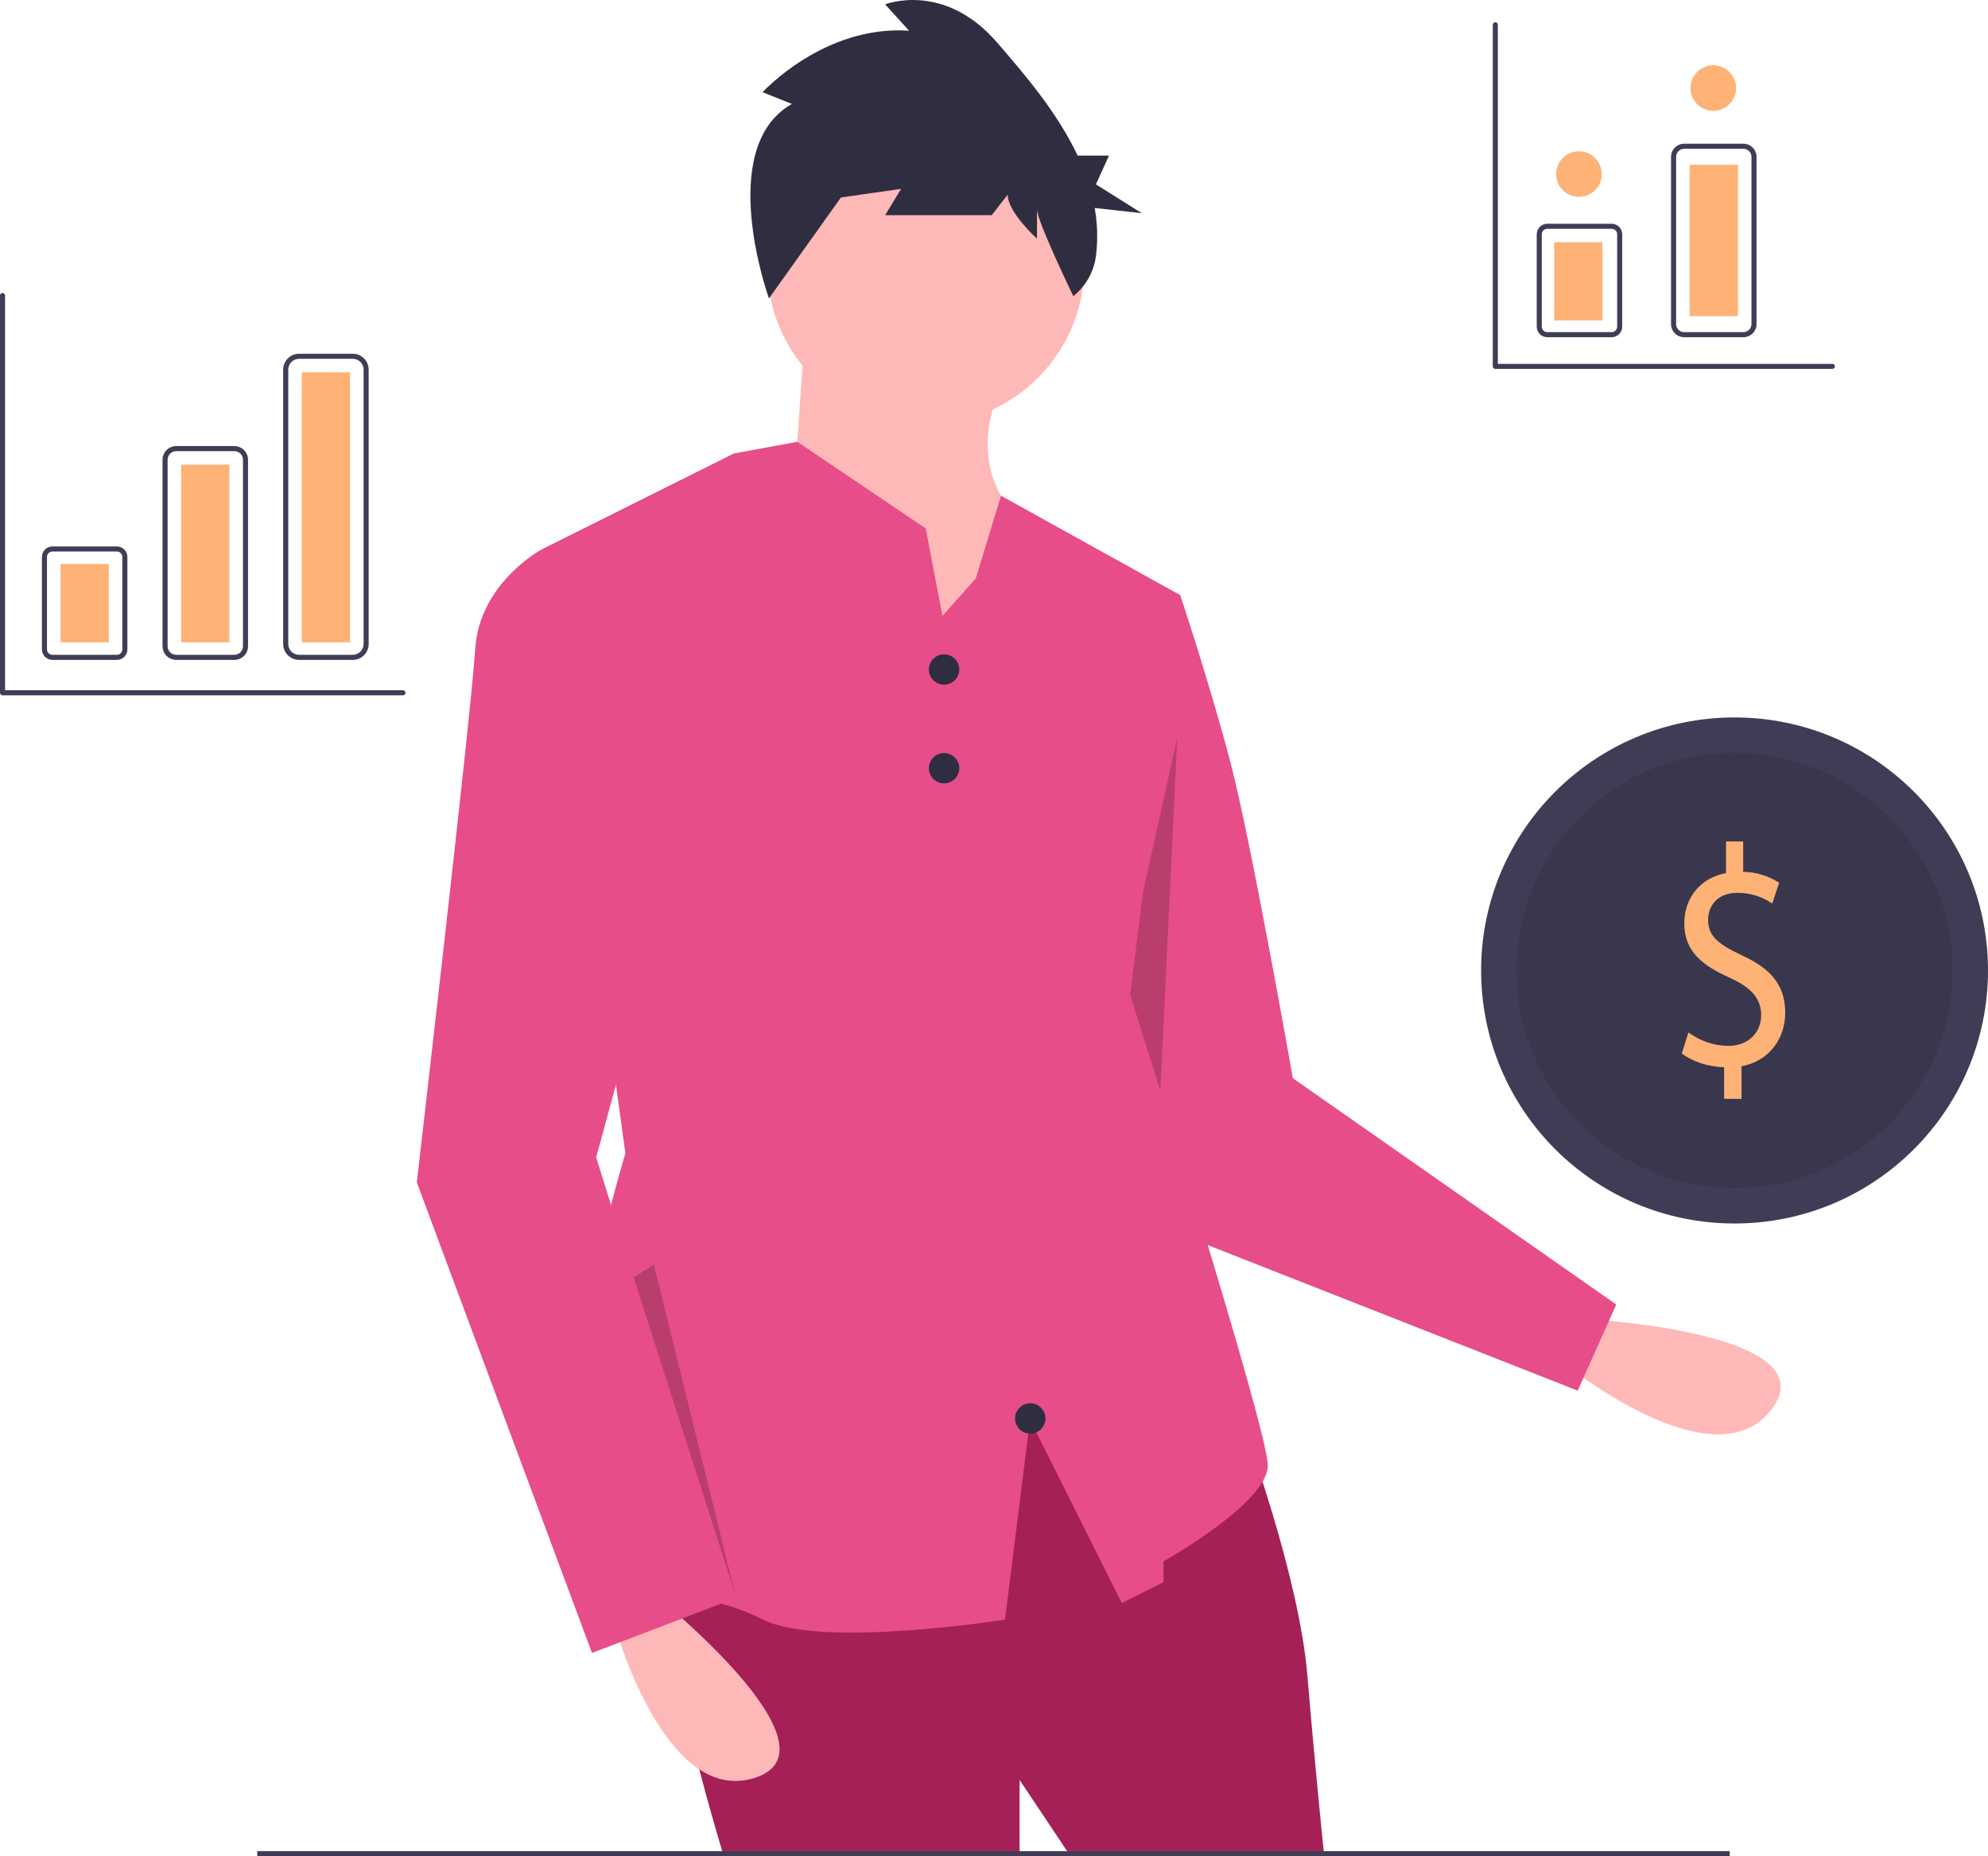 <svg width="181" height="169" viewBox="0 0 181 169" fill="none" xmlns="http://www.w3.org/2000/svg">
<g clip-path="url(#clip0)">
<path d="M144.16 120.072C144.16 120.072 166.552 121.228 161.337 128.265C156.121 135.303 142.416 124.137 142.416 124.137L144.16 120.072Z" fill="#FFB8B8"/>
<path d="M102.895 53.043L107.453 54.18C107.453 54.18 110.112 62.143 112.011 69.348C113.91 76.552 117.708 98.166 117.708 98.166L147.154 118.769L143.642 126.612L104.415 111.177L95.679 76.932L102.895 53.043Z" fill="#E74D89"/>
<path opacity="0.2" d="M107.184 67.177L105.485 102.692L109.03 113.251L98.646 105.649L107.184 67.177Z" fill="black"/>
<path d="M113.34 130.208C113.34 130.208 118.278 143.479 119.037 152.58C119.797 161.68 120.557 168.885 120.557 168.885H97.388L92.83 162.059V168.885H65.863C65.863 168.885 58.267 144.238 61.305 141.204C64.344 138.17 93.21 125.278 93.21 125.278L113.34 130.208Z" fill="#A52057"/>
<path d="M157.487 168.539H23.421V169H157.487V168.539Z" fill="#3F3D56"/>
<path d="M84.284 38.633C92.255 38.633 98.717 32.182 98.717 24.224C98.717 16.266 92.255 9.815 84.284 9.815C76.313 9.815 69.851 16.266 69.851 24.224C69.851 32.182 76.313 38.633 84.284 38.633Z" fill="#FFB8B8"/>
<path d="M73.269 30.291L72.13 46.976L86.563 66.314L93.779 48.113C93.779 48.113 87.323 43.942 91.121 35.221L73.269 30.291Z" fill="#FFB8B8"/>
<path d="M115.428 133.43C115.428 136.844 105.933 142.152 105.933 142.152V144.048L102.135 145.944L93.779 129.261L91.502 147.46C91.502 147.46 74.788 150.116 69.472 147.46C64.153 144.806 61.495 145.944 53.899 143.29C46.302 140.636 56.938 104.991 56.938 104.991L49.341 50.009L65.937 41.725L66.811 41.287L69.094 40.868L72.592 40.223L84.284 48.113L85.225 53.043L85.805 56.077L88.841 52.663L91.135 45.132L107.453 54.181L102.896 90.582C102.896 90.582 115.428 130.019 115.428 133.43Z" fill="#E74D89"/>
<path d="M59.596 145.186C59.596 145.186 77.068 159.216 68.712 161.87C60.356 164.524 55.798 147.461 55.798 147.461L59.596 145.186Z" fill="#FFB8B8"/>
<path d="M53.139 50.767L49.341 50.009C49.341 50.009 43.644 53.043 43.264 59.11C42.884 65.177 37.947 107.646 37.947 107.646L53.899 150.494L66.813 145.565L54.279 105.371L63.774 70.485L53.139 50.767Z" fill="#E74D89"/>
<path d="M85.954 62.339C86.719 62.339 87.339 61.72 87.339 60.957C87.339 60.194 86.719 59.575 85.954 59.575C85.19 59.575 84.57 60.194 84.57 60.957C84.57 61.72 85.19 62.339 85.954 62.339Z" fill="#2F2E41"/>
<path d="M85.954 71.324C86.719 71.324 87.339 70.705 87.339 69.942C87.339 69.178 86.719 68.559 85.954 68.559C85.19 68.559 84.57 69.178 84.57 69.942C84.57 70.705 85.19 71.324 85.954 71.324Z" fill="#2F2E41"/>
<path d="M93.8 130.528C94.565 130.528 95.184 129.91 95.184 129.146C95.184 128.383 94.565 127.764 93.8 127.764C93.035 127.764 92.415 128.383 92.415 129.146C92.415 129.91 93.035 130.528 93.8 130.528Z" fill="#2F2E41"/>
<path d="M72.099 9.463L69.43 8.396C69.43 8.396 75.009 2.265 82.771 2.798L80.588 0.399C80.588 0.399 85.924 -1.734 90.775 3.864C93.325 6.807 96.275 10.267 98.114 14.164H100.972L99.779 16.785L103.953 19.406L99.669 18.936C99.924 20.371 99.963 21.837 99.785 23.284C99.602 24.731 98.862 26.051 97.722 26.964C97.722 26.964 94.413 20.126 94.413 19.06V21.726C94.413 21.726 91.745 19.327 91.745 17.727L90.29 19.593H80.588L82.043 17.194L76.464 17.994L78.647 15.061L70.01 27.171C70.01 27.171 65.065 13.462 72.099 9.463Z" fill="#2F2E41"/>
<path d="M157.925 111.394C170.669 111.394 181 101.08 181 88.357C181 75.634 170.669 65.32 157.925 65.32C145.181 65.32 134.85 75.634 134.85 88.357C134.85 101.08 145.181 111.394 157.925 111.394Z" fill="#3F3D56"/>
<path opacity="0.1" d="M157.925 108.168C168.885 108.168 177.77 99.299 177.77 88.357C177.77 77.415 168.885 68.545 157.925 68.545C146.965 68.545 138.08 77.415 138.08 88.357C138.08 99.299 146.965 108.168 157.925 108.168Z" fill="black"/>
<path d="M156.974 100.047V97.164C155.514 97.135 154.004 96.621 153.123 95.908L153.727 93.995C154.774 94.778 156.043 95.208 157.352 95.222C159.139 95.222 160.347 94.052 160.347 92.425C160.347 90.854 159.366 89.884 157.503 89.027C154.935 87.885 153.349 86.572 153.349 84.088C153.349 81.718 154.834 79.92 157.15 79.491V76.608H158.711V79.377C159.875 79.393 161.01 79.74 161.984 80.376L161.354 82.261C160.42 81.623 159.314 81.284 158.182 81.29C156.244 81.29 155.514 82.603 155.514 83.745C155.514 85.23 156.445 85.972 158.636 87C161.228 88.199 162.537 89.684 162.537 92.225C162.537 94.48 161.153 96.593 158.56 97.078V100.047H156.974Z" fill="#FEB276"/>
<path opacity="0.2" d="M57.689 116.306L66.918 145.087L59.534 115.139L57.689 116.306Z" fill="black"/>
<path d="M10.636 60.081H4.778C4.523 60.081 4.278 59.979 4.097 59.799C3.917 59.619 3.815 59.374 3.815 59.12V50.713C3.815 50.458 3.917 50.213 4.097 50.033C4.278 49.853 4.523 49.752 4.778 49.751H10.636C10.891 49.752 11.136 49.853 11.317 50.033C11.497 50.213 11.599 50.458 11.599 50.713V59.12C11.599 59.374 11.497 59.619 11.317 59.799C11.136 59.979 10.891 60.081 10.636 60.081ZM4.778 50.212C4.645 50.212 4.518 50.265 4.424 50.359C4.33 50.453 4.277 50.58 4.277 50.713V59.12C4.277 59.252 4.33 59.38 4.424 59.473C4.518 59.567 4.645 59.62 4.778 59.62H10.636C10.769 59.62 10.896 59.567 10.991 59.473C11.085 59.38 11.137 59.252 11.137 59.12V50.713C11.137 50.58 11.085 50.453 10.991 50.359C10.896 50.265 10.769 50.212 10.636 50.212H4.778Z" fill="#3F3D56"/>
<path d="M21.336 60.081H16.046C15.715 60.081 15.398 59.949 15.164 59.716C14.931 59.483 14.799 59.166 14.799 58.836V41.858C14.799 41.528 14.931 41.212 15.164 40.978C15.398 40.745 15.715 40.614 16.046 40.613H21.336C21.666 40.614 21.983 40.745 22.217 40.978C22.451 41.212 22.582 41.528 22.583 41.858V58.836C22.582 59.166 22.451 59.483 22.217 59.716C21.983 59.949 21.666 60.081 21.336 60.081ZM16.046 41.074C15.838 41.074 15.638 41.157 15.491 41.304C15.343 41.451 15.261 41.65 15.26 41.858V58.836C15.261 59.044 15.343 59.243 15.491 59.39C15.638 59.537 15.838 59.62 16.046 59.62H21.336C21.544 59.62 21.744 59.537 21.891 59.39C22.038 59.243 22.121 59.044 22.121 58.836V41.858C22.121 41.65 22.038 41.451 21.891 41.304C21.744 41.157 21.544 41.074 21.336 41.074L16.046 41.074Z" fill="#3F3D56"/>
<path d="M32.115 60.081H27.234C26.849 60.081 26.48 59.928 26.208 59.656C25.936 59.385 25.783 59.016 25.782 58.632V33.655C25.783 33.271 25.936 32.903 26.208 32.631C26.48 32.359 26.849 32.207 27.234 32.206H32.115C32.5 32.207 32.869 32.359 33.141 32.631C33.413 32.903 33.566 33.271 33.566 33.655V58.632C33.566 59.016 33.413 59.385 33.141 59.656C32.869 59.928 32.5 60.081 32.115 60.081ZM27.234 32.667C26.971 32.667 26.72 32.772 26.534 32.957C26.349 33.142 26.244 33.393 26.244 33.655V58.632C26.244 58.894 26.349 59.145 26.534 59.33C26.72 59.516 26.971 59.62 27.234 59.62H32.115C32.378 59.62 32.629 59.516 32.815 59.33C33 59.145 33.105 58.894 33.105 58.632V33.655C33.105 33.393 33 33.142 32.815 32.957C32.629 32.772 32.378 32.667 32.115 32.667H27.234Z" fill="#3F3D56"/>
<path d="M9.904 51.352H5.51V58.48H9.904V51.352Z" fill="#FEB276"/>
<path d="M20.887 42.306H16.494V58.48H20.887V42.306Z" fill="#FEB276"/>
<path d="M31.871 33.899H27.478V58.48H31.871V33.899Z" fill="#FEB276"/>
<path d="M166.832 33.589H136.143C136.112 33.589 136.082 33.583 136.054 33.571C136.026 33.559 136.001 33.542 135.979 33.521C135.958 33.5 135.941 33.474 135.929 33.446C135.918 33.418 135.912 33.389 135.912 33.358V2.258C135.912 2.197 135.936 2.139 135.98 2.096C136.023 2.052 136.081 2.028 136.143 2.028C136.204 2.028 136.263 2.052 136.306 2.096C136.349 2.139 136.373 2.197 136.373 2.258V33.128H166.832C166.894 33.128 166.952 33.152 166.996 33.195C167.039 33.239 167.063 33.297 167.063 33.358C167.063 33.419 167.039 33.478 166.996 33.521C166.952 33.564 166.894 33.589 166.832 33.589Z" fill="#3F3D56"/>
<path d="M36.689 63.306H0.231C0.2 63.306 0.17 63.3 0.142 63.289C0.114 63.277 0.089 63.26 0.068 63.239C0.046 63.217 0.029 63.192 0.018 63.164C0.006 63.136 -7.87451e-06 63.106 7.80446e-09 63.076V26.908C7.80446e-09 26.847 0.024 26.788 0.068 26.745C0.111 26.702 0.17 26.677 0.231 26.677C0.292 26.677 0.351 26.702 0.394 26.745C0.437 26.788 0.462 26.847 0.462 26.908V62.845H36.689C36.751 62.845 36.809 62.87 36.852 62.913C36.896 62.956 36.92 63.015 36.92 63.076C36.92 63.137 36.896 63.195 36.852 63.239C36.809 63.282 36.751 63.306 36.689 63.306Z" fill="#3F3D56"/>
<path d="M146.734 30.701H140.876C140.62 30.701 140.376 30.6 140.195 30.419C140.015 30.239 139.913 29.995 139.913 29.74V21.333C139.913 21.078 140.015 20.834 140.195 20.654C140.376 20.473 140.62 20.372 140.876 20.372H146.734C146.989 20.372 147.234 20.473 147.414 20.654C147.595 20.834 147.696 21.078 147.697 21.333V29.74C147.696 29.995 147.595 30.239 147.414 30.419C147.234 30.6 146.989 30.701 146.734 30.701ZM140.876 20.832C140.743 20.833 140.615 20.885 140.521 20.979C140.427 21.073 140.374 21.2 140.374 21.333V29.74C140.374 29.873 140.427 30 140.521 30.094C140.615 30.188 140.743 30.241 140.876 30.241H146.734C146.867 30.241 146.994 30.188 147.088 30.094C147.182 30 147.235 29.873 147.235 29.74V21.333C147.235 21.2 147.182 21.073 147.088 20.979C146.994 20.885 146.867 20.833 146.734 20.832H140.876Z" fill="#3F3D56"/>
<path d="M158.73 30.701H153.339C153.021 30.701 152.717 30.575 152.493 30.351C152.269 30.127 152.143 29.824 152.142 29.507V14.28C152.143 13.963 152.269 13.66 152.493 13.436C152.717 13.212 153.021 13.086 153.339 13.086H158.73C159.047 13.086 159.351 13.212 159.576 13.436C159.8 13.66 159.926 13.963 159.926 14.28V29.507C159.926 29.824 159.8 30.127 159.576 30.351C159.351 30.575 159.047 30.701 158.73 30.701ZM153.339 13.546C153.144 13.547 152.957 13.624 152.819 13.761C152.682 13.899 152.604 14.085 152.604 14.28V29.507C152.604 29.702 152.682 29.888 152.819 30.026C152.957 30.163 153.144 30.24 153.339 30.241H158.73C158.925 30.24 159.112 30.163 159.25 30.026C159.387 29.888 159.465 29.702 159.465 29.507V14.28C159.465 14.085 159.387 13.899 159.25 13.761C159.112 13.624 158.925 13.547 158.73 13.546H153.339Z" fill="#3F3D56"/>
<path d="M145.896 22.052H141.503V29.18H145.896V22.052Z" fill="#FEB276"/>
<path d="M158.231 14.998H153.838V28.789H158.231V14.998Z" fill="#FEB276"/>
<path d="M143.757 17.924C144.904 17.924 145.834 16.995 145.834 15.85C145.834 14.705 144.904 13.777 143.757 13.777C142.61 13.777 141.681 14.705 141.681 15.85C141.681 16.995 142.61 17.924 143.757 17.924Z" fill="#FEB276"/>
<path d="M155.987 10.091C157.134 10.091 158.064 9.163 158.064 8.018C158.064 6.873 157.134 5.944 155.987 5.944C154.84 5.944 153.91 6.873 153.91 8.018C153.91 9.163 154.84 10.091 155.987 10.091Z" fill="#FEB276"/>
</g>
<defs>
<clipPath id="clip0">
<rect width="181" height="169" fill="white"/>
</clipPath>
</defs>
</svg>
